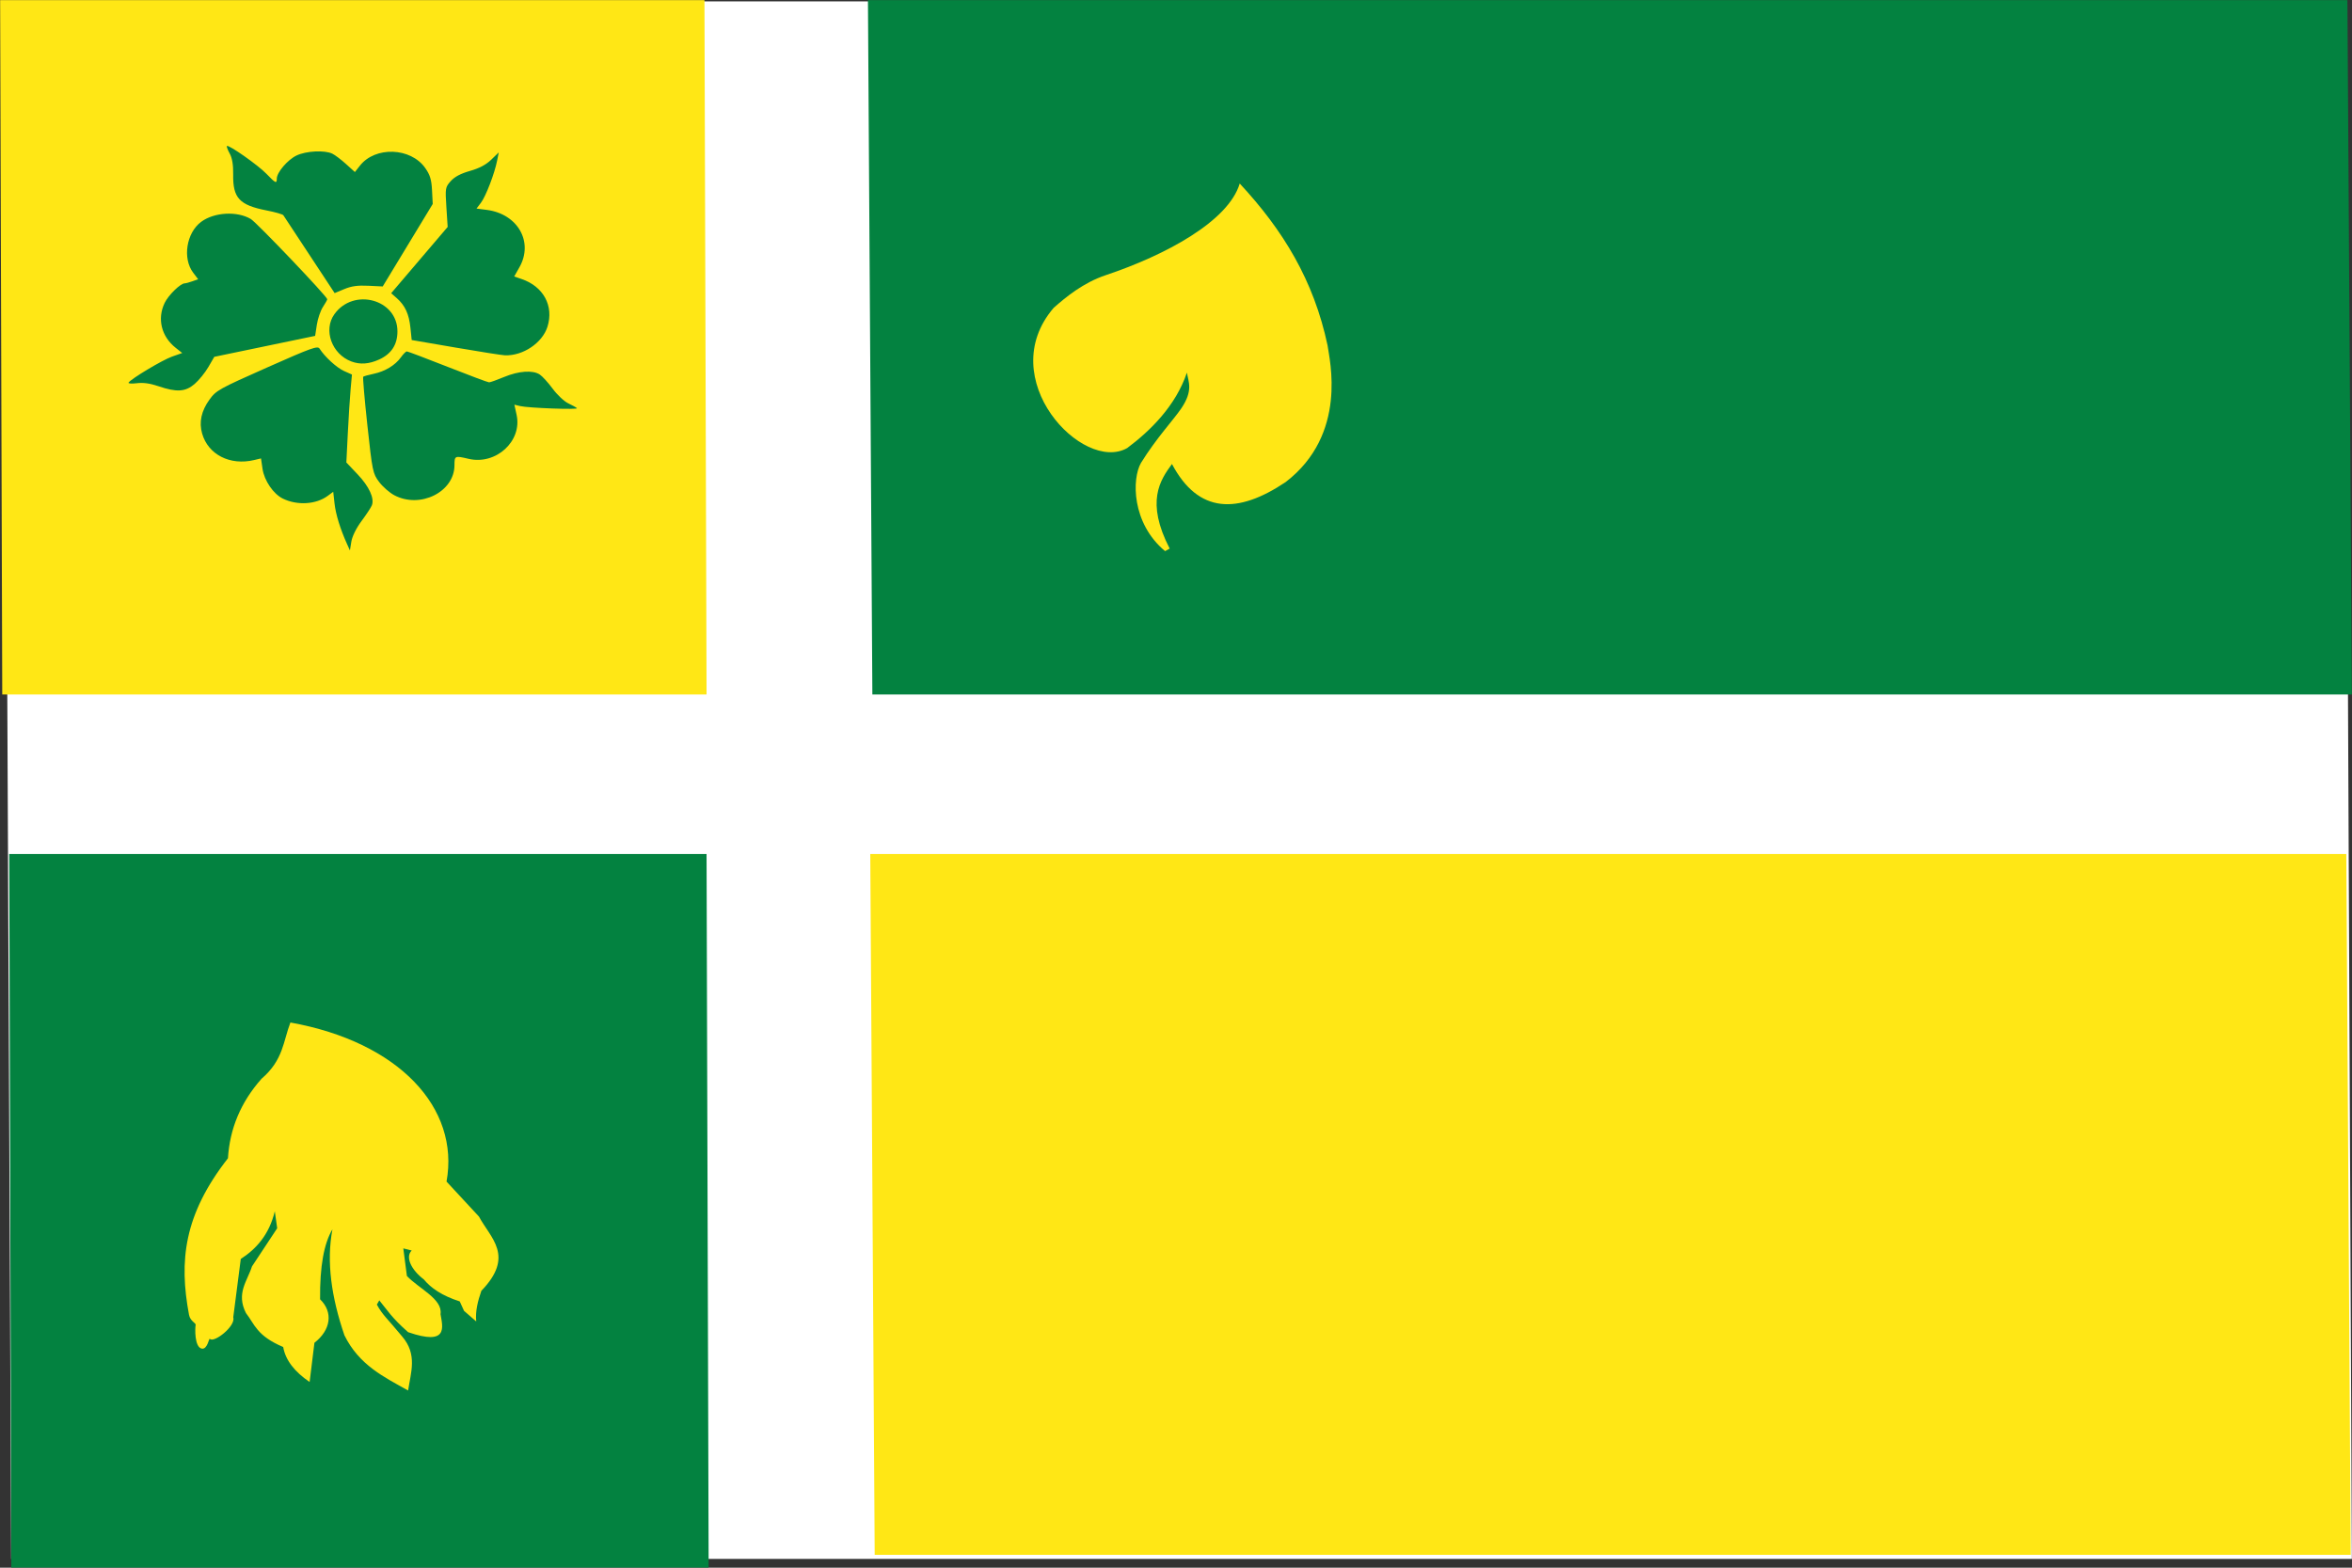 <svg width="600" height="400" viewBox="0 0 600 400" fill="none" xmlns="http://www.w3.org/2000/svg" xmlns:cgf="https://coding.garden/flags"><rect x="0" y="0" width="600" height="400" fill="#333333" stroke="none"/><g clip-path="url(#clip0_1_7291)">
<path d="M1.065 0.355L2.85 397.753H599.966L598.181 0.355H1.065V0.355Z" fill="white" stroke="black" stroke-width="0.01"/>
<path d="M0.036 0.034L0.573 177.204H180.245L179.708 0.034H0.036V0.034Z" fill="#FFE715" stroke="black" stroke-width="0.004"/>
<path d="M222.009 217.899L223.134 396.727H599.67L598.544 217.899H222.009V217.899Z" fill="#FFE715" stroke="black" stroke-width="0.006"/>
<path d="M221.414 0.035L222.542 177.204H599.959L598.831 0.035H221.414V0.035Z" fill="#038240" stroke="black" stroke-width="0.006"/>
<path d="M2.352 217.899L2.883 399.976H180.776L180.245 217.899H2.352Z" fill="#038240" stroke="black" stroke-width="0.004"/>
<path d="M302.78 95.079C299.929 103.569 293.414 109.945 287.547 114.326C276.233 120.759 253.28 96.624 268.798 78.543C271.915 75.797 276.298 72.141 282.137 70.188C297.277 65.126 313.382 56.471 316.256 46.825C327.327 58.743 335.147 71.529 338.663 88.134C339.157 91.78 343.885 110.787 327.973 123.001C315.768 131.196 305.715 131.141 298.972 118.393C295.934 122.525 292.21 128.024 298.391 139.977L297.214 140.622C288.646 133.487 288.734 122.155 291.062 118.122C294.956 111.813 299.41 107.079 301.358 104.189C304.44 99.615 303.174 97.461 302.78 95.079V95.079Z" fill="#FFE715"/>
<path d="M74.083 260.896C72.242 265.677 72.301 270.457 66.73 275.237C61.371 281.266 58.609 288.06 58.152 295.531C46.857 309.997 45.651 321.723 48.216 335.469C48.542 337.175 50.028 337.539 49.91 338.076C49.747 338.825 49.574 343.737 51.472 344.101C52.927 344.381 53.309 341.343 53.532 341.604C54.527 342.774 60.205 338.359 59.502 336.119L61.422 321.229C65.269 318.745 68.666 315.097 70.1 309.06L70.713 313.39L64.279 323.131C63.102 326.864 60.172 329.978 62.747 335.036C65.003 337.923 65.441 340.809 72.245 343.695C72.818 347.041 75.144 350 78.985 352.624L80.211 342.613C84.373 339.389 85.08 334.838 81.655 331.519C81.572 323.07 82.653 317.26 84.806 313.66C83.231 321.915 84.547 331.022 87.87 340.719C91.626 348.335 97.985 351.354 104.108 354.789C104.796 350.189 106.546 345.589 102.576 340.989C98.739 336.314 97.672 335.67 96.142 332.872L96.755 331.789C98.803 334.258 99.807 336.112 104.108 339.907C114.422 343.463 112.939 338.611 112.38 335.307C112.983 331.448 106.827 328.784 103.801 325.566L102.882 318.531L105.027 319.072C103.307 320.728 104.952 324.059 108.105 326.432C109.932 328.651 112.736 330.597 117.282 332.06L118.376 334.468L121.483 337.168C121.229 334.563 121.893 331.959 122.797 329.354C131.405 320.446 125.127 315.921 122.184 310.413L113.912 301.484C117.327 282.705 101.808 265.886 74.083 260.896V260.896Z" fill="#FFE715"/>
<path d="M88.553 138.862C86.805 134.984 85.654 131.267 85.343 128.489L85.007 125.483L83.612 126.514C80.621 128.726 75.86 129.021 72.16 127.222C69.738 126.044 67.412 122.633 66.97 119.613L66.583 116.965L64.821 117.383C58.681 118.84 53.102 115.997 51.565 110.628C50.728 107.707 51.354 104.837 53.459 101.933C55.136 99.619 55.879 99.205 68.095 93.785C79.507 88.722 81.029 88.175 81.525 88.959C82.839 91.036 85.895 93.83 87.765 94.665L89.782 95.565L89.441 99.323C89.253 101.39 88.933 106.438 88.728 110.541L88.356 118L91.248 121.051C94.177 124.142 95.56 127.16 94.861 128.94C94.65 129.477 93.469 131.272 92.237 132.929C90.887 134.744 89.852 136.836 89.631 138.191L89.265 140.44L88.553 138.862V138.862ZM100.573 126.352C99.355 125.703 97.612 124.174 96.7 122.954C95.106 120.821 94.992 120.27 93.722 108.549C92.996 101.846 92.516 96.254 92.655 96.123C92.794 95.992 93.998 95.656 95.33 95.377C98.229 94.769 100.842 93.183 102.288 91.153C102.871 90.336 103.543 89.666 103.783 89.665C104.022 89.664 108.72 91.439 114.222 93.61C119.724 95.781 124.47 97.556 124.768 97.556C125.067 97.556 126.787 96.942 128.593 96.191C132.325 94.639 135.917 94.389 137.692 95.558C138.357 95.996 139.845 97.632 140.999 99.192C142.152 100.752 143.929 102.423 144.948 102.904C145.967 103.385 146.97 103.942 147.177 104.142C147.632 104.583 134.716 104.107 132.671 103.607L131.219 103.253L131.79 105.874C133.249 112.57 126.506 118.721 119.52 117.067C116.037 116.242 115.937 116.287 115.937 118.689C115.937 125.514 107.19 129.876 100.573 126.352ZM40.397 98.536C38.281 97.816 36.568 97.579 34.913 97.779C33.589 97.939 32.637 97.871 32.797 97.627C33.448 96.636 41.416 91.862 43.862 90.998L46.487 90.07L44.817 88.748C41.156 85.852 40.05 81.332 42.009 77.276C42.969 75.289 46.038 72.299 47.119 72.299C47.383 72.299 48.262 72.062 49.072 71.773L50.545 71.246L49.276 69.571C46.513 65.921 47.545 59.392 51.328 56.593C54.652 54.135 60.495 53.805 63.979 55.879C65.488 56.778 83.483 75.665 83.483 76.35C83.483 76.514 82.983 77.409 82.372 78.339C81.761 79.269 81.066 81.305 80.827 82.863L80.393 85.697L67.53 88.371L54.666 91.044L53.159 93.643C52.33 95.072 50.76 97.01 49.67 97.951C47.304 99.993 45.086 100.133 40.397 98.536V98.536ZM89.638 92.23C84.635 90.353 82.42 84.191 85.304 80.167C90.206 73.326 101.389 76.372 101.389 84.549C101.389 87.933 99.844 90.306 96.715 91.731C94.138 92.904 91.864 93.064 89.638 92.23ZM116.217 88.682L105.026 86.757L104.699 83.606C104.337 80.109 103.323 77.92 101.201 76.057L99.788 74.815L106.994 66.36L114.2 57.905L113.873 52.862C113.558 47.998 113.597 47.763 114.988 46.209C115.98 45.101 117.516 44.288 119.905 43.608C122.289 42.929 123.983 42.034 125.305 40.754L127.231 38.889L126.815 40.992C126.163 44.291 123.942 50.075 122.696 51.721L121.562 53.217L124.16 53.552C132.083 54.574 136.162 61.726 132.508 68.191L131.172 70.552L133.067 71.197C138.636 73.091 141.332 78.075 139.657 83.379C138.353 87.508 133.404 90.829 128.807 90.658C128.038 90.63 122.372 89.74 116.217 88.682V88.682ZM78.97 65.072C75.451 59.73 72.441 55.16 72.28 54.916C72.12 54.672 70.186 54.12 67.982 53.688C61.069 52.332 59.387 50.518 59.484 44.523C59.524 42.061 59.24 40.345 58.602 39.184C58.084 38.243 57.765 37.376 57.891 37.257C58.323 36.851 65.852 42.145 67.954 44.333C70.298 46.774 70.613 46.922 70.613 45.586C70.613 43.991 73.349 40.779 75.646 39.677C78.092 38.504 82.807 38.263 84.779 39.211C85.451 39.534 87.021 40.721 88.268 41.849L90.536 43.9L91.821 42.265C95.738 37.282 104.773 37.608 108.472 42.865C109.707 44.619 110.072 45.814 110.212 48.563L110.39 52.041L104.01 62.565L97.63 73.089L93.964 72.912C91.232 72.78 89.67 72.996 87.833 73.76L85.368 74.785L78.97 65.072V65.072Z" fill="#038240"/>
</g>
<defs>
<clipPath id="clip0_1_7291">
<rect width="600" height="400" fill="white"/>
</clipPath>
</defs>
</svg>
